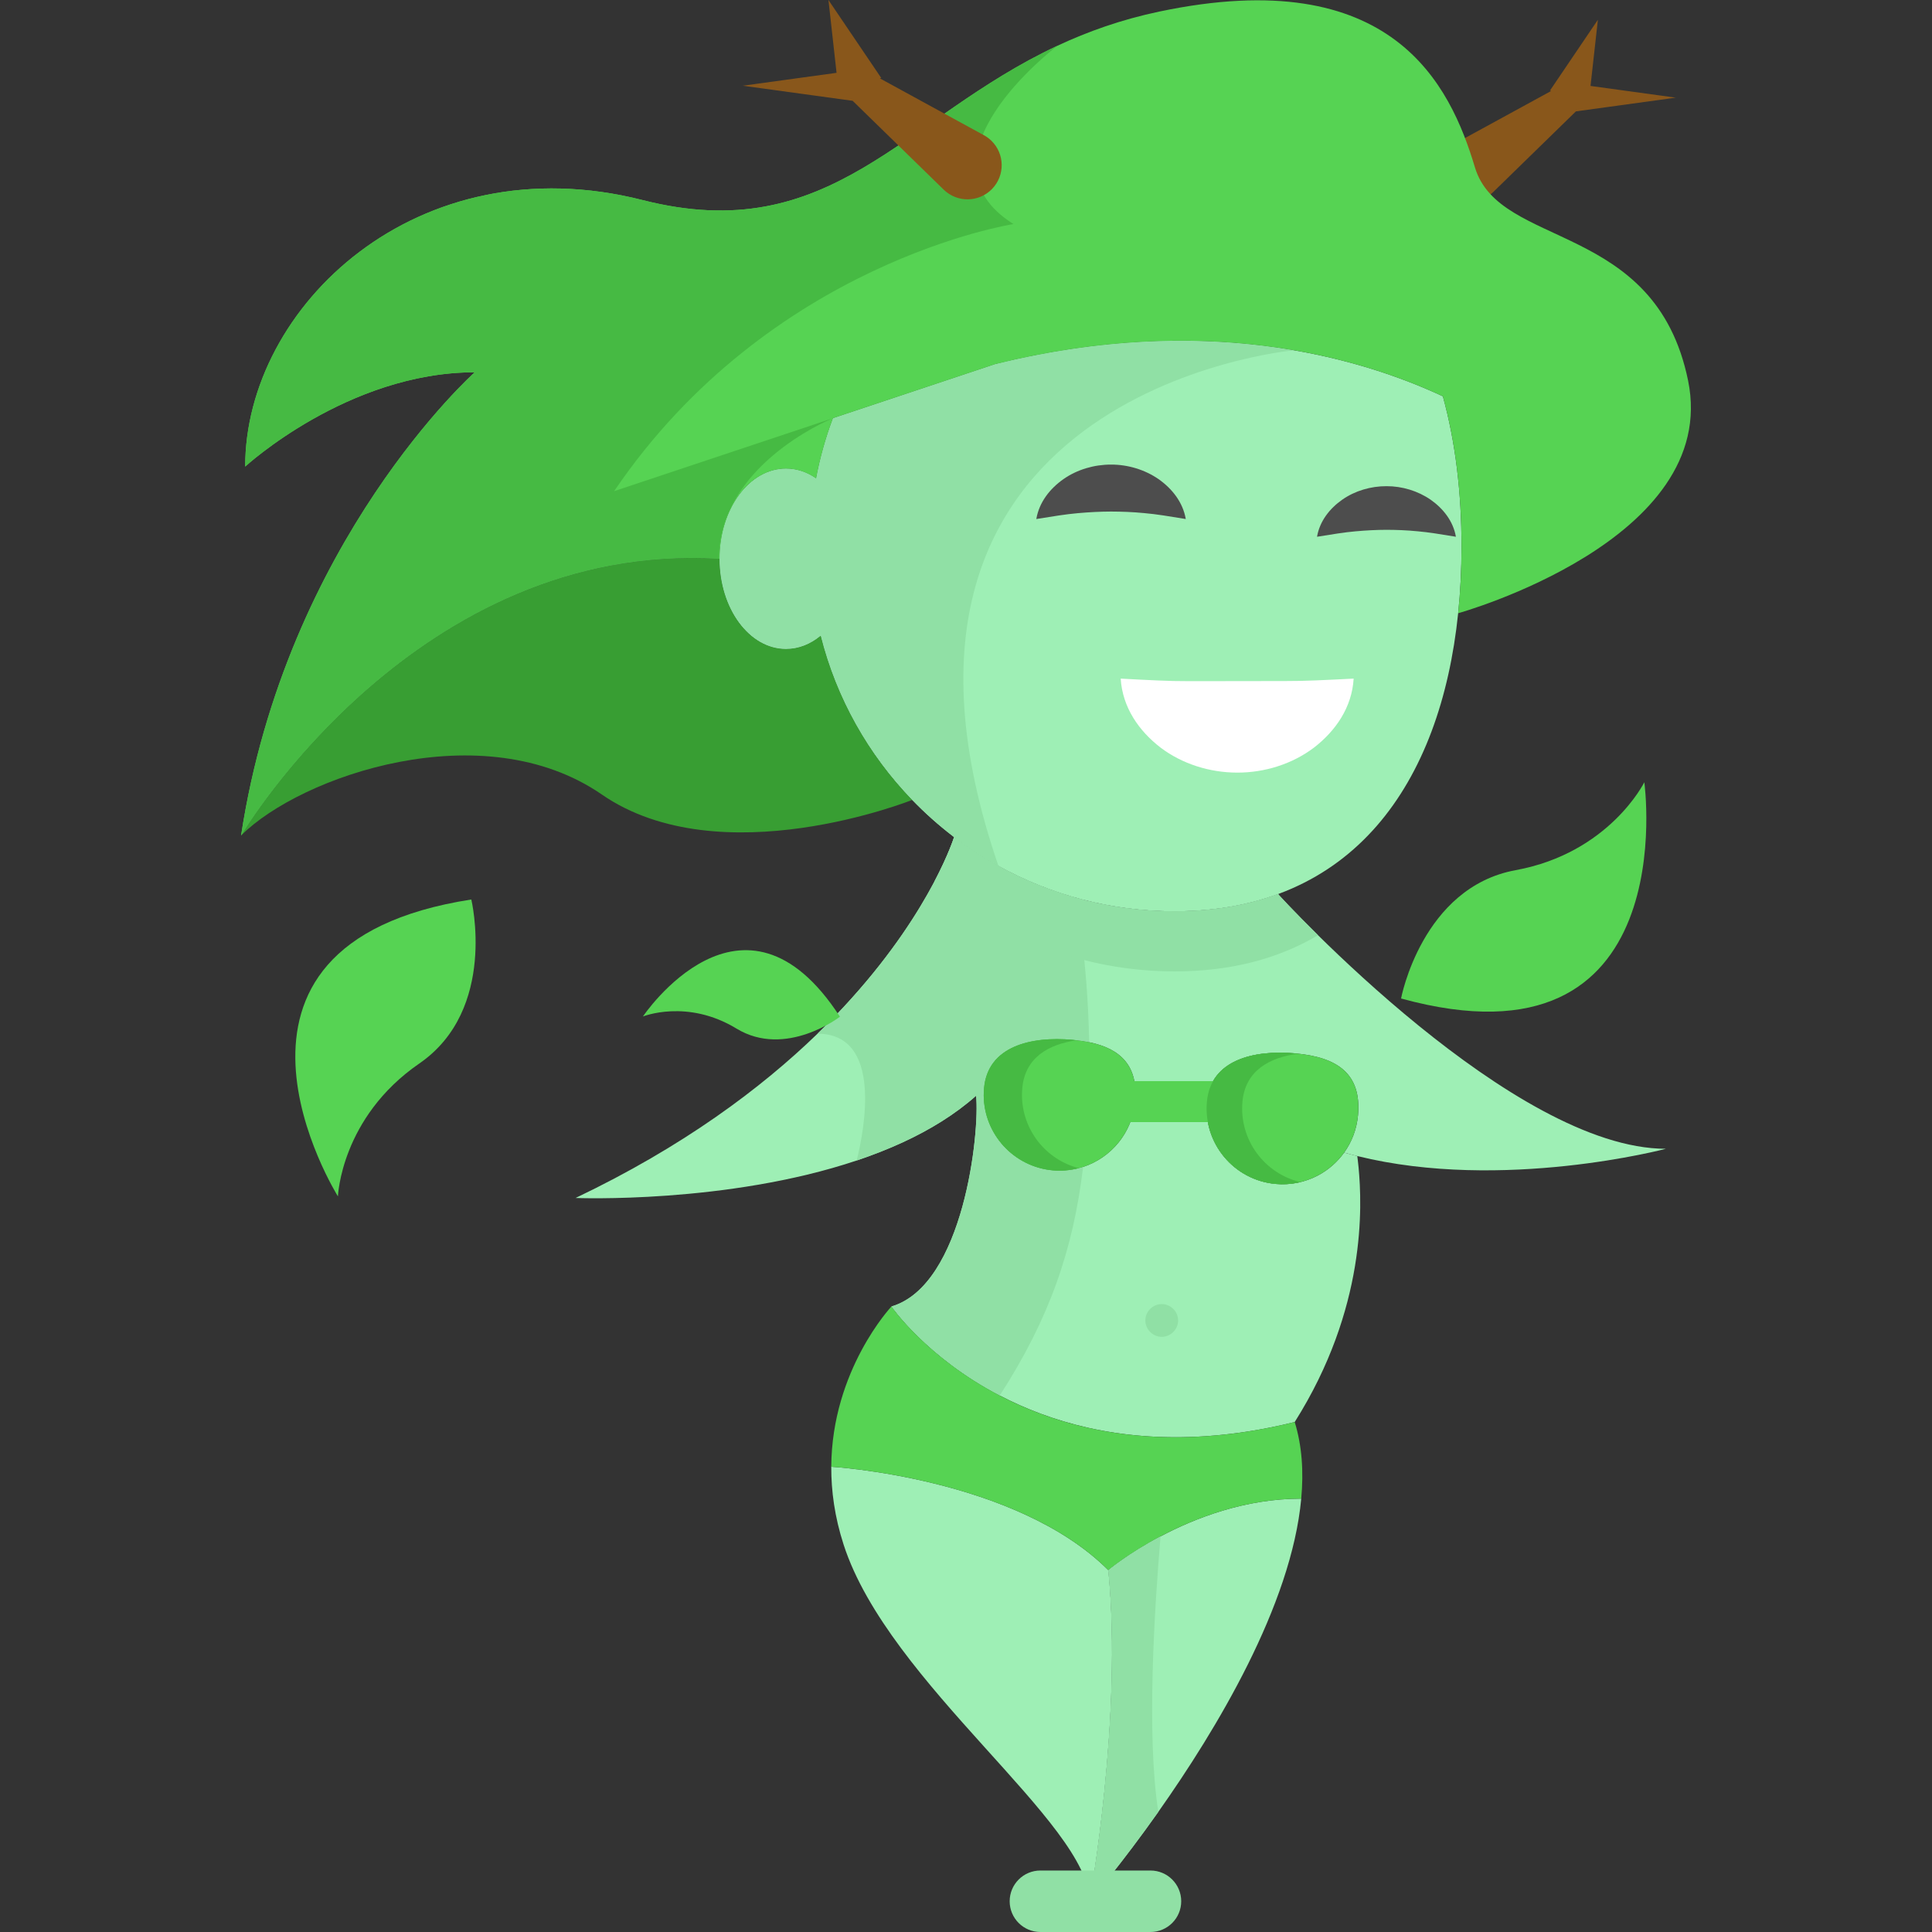<?xml version="1.0" encoding="iso-8859-1"?>
<!-- Generator: Adobe Illustrator 19.0.0, SVG Export Plug-In . SVG Version: 6.00 Build 0)  -->
<svg xmlns="http://www.w3.org/2000/svg" xmlns:xlink="http://www.w3.org/1999/xlink" version="1.1" id="Layer_1" x="0px" y="0px" viewBox="0 0 512 512" style="enable-background:new 0 0 512 512;" xml:space="preserve">
<rect x="0" y="0" width="512" height="512" fill="#333333" stroke="none"/>
<path style="fill:#89571B;" d="M444.098,25.879l-22.593-3.104l1.953-17.536l-12.701,18.762l0.309,0.114l-25.04,13.68  c-0.63,0.349-1.26,0.804-1.8,1.331c-3.251,3.172-3.315,8.379-0.144,11.63c3.172,3.251,8.379,3.315,11.63,0.144l21.919-21.384  L444.098,25.879z"/>
<path style="fill:#9EEFB5;" d="M387.317,144.818c0,6.04-0.293,11.96-0.891,17.696c-4.638,44.94-27.809,78.985-75.15,78.985  c-16.925,0-32.828-4.356-46.668-11.993c-8.473-4.682-16.175-10.602-22.856-17.522c-11.569-11.96-20.064-26.886-24.246-43.539  c-2.683,2.238-5.833,3.53-9.212,3.53c-9.722,0-17.598-10.7-17.598-23.899c0-13.199,7.876-23.899,17.598-23.899  c2.879,0,5.584,0.934,7.984,2.596c1.032-5.497,2.542-10.82,4.465-15.947l43.029-14.339c31.253-7.713,57.835-7.343,79.137-3.661  c0.011,0,0.011,0,0.011,0c16.381,2.835,29.623,7.615,39.455,12.199C385.72,117.161,387.317,130.631,387.317,144.818z"/>
<path style="fill:#389E33;" d="M217.506,168.446c4.182,16.653,12.677,31.579,24.246,43.539c0,0-50.763,20.292-82.266-1.434  c-31.492-21.726-79.822-4.899-95.584,10.852c0.684-1.173,46.711-78.203,126.783-73.326h0.011c0,13.199,7.876,23.899,17.598,23.899  C211.673,171.976,214.823,170.683,217.506,168.446z"/>
<path style="fill:#90E0A5;" d="M264.608,229.507c-8.473-4.682-16.175-10.602-22.856-17.522  c-11.569-11.96-20.064-26.886-24.246-43.539c-2.683,2.238-5.833,3.53-9.212,3.53c-9.722,0-17.598-10.7-17.598-23.899  c0-13.199,7.876-23.899,17.598-23.899c2.879,0,5.584,0.934,7.984,2.596c1.032-5.497,2.542-10.82,4.465-15.947l43.029-14.339  c31.253-7.713,57.835-7.343,79.137-3.661C341.508,92.958,221.591,104.386,264.608,229.507z"/>
<path style="fill:#56D353;" d="M386.426,162.514c0.597-5.736,0.891-11.656,0.891-17.696c0-14.187-1.597-27.657-4.943-39.791  c-22.617-10.537-63.321-22.182-118.603-8.538l-43.029,14.339c-1.923,5.127-3.433,10.45-4.465,15.947  c-2.401-1.662-5.106-2.596-7.984-2.596c-9.722,0-17.598,10.7-17.598,23.899h-0.011c-0.043,0-0.098-0.011-0.141-0.011  c-79.985-4.78-125.957,72.163-126.641,73.336l-0.011,0.011C75.841,143.2,125.811,98.661,125.811,98.661  c-33.675,0-60.833,24.985-60.833,24.985c0-42.366,45.625-85.818,105.371-70.61c49.992,12.721,68.806-21.704,109.88-40.91  c0.011-0.011,0.011-0.011,0.011-0.011c8.017-3.748,16.881-6.92,26.984-9.049c61.919-13.036,77.128,19.553,83.645,41.28  s47.797,14.122,56.488,56.488S386.426,162.514,386.426,162.514z"/>
<path style="fill:#46BA43;" d="M268.573,59.381c0,0-64.548,9.951-105.828,70.784l57.911-19.304  c-1.771,0.739-30.112,12.862-30.112,37.206c-79.985-4.78-125.957,72.163-126.641,73.336l-0.011,0.011  C75.841,143.2,125.811,98.661,125.811,98.661c-33.675,0-60.833,24.985-60.833,24.985c0-42.366,45.625-85.818,105.371-70.61  c49.992,12.721,68.806-21.704,109.88-40.91C279.339,12.8,241.112,42.043,268.573,59.381z"/>
<g>
	<path style="fill:#9EEFB5;" d="M343.113,376.849c-8.43,2.086-16.338,3.281-23.725,3.769c-23.106,1.532-41.149-3.856-54.446-10.787   c-19.434-10.146-28.689-23.605-28.689-23.605c19.195-5.66,23.421-46.277,22.421-55.847l2.021-0.043   c0.087,10.222,7.919,18.88,18.304,19.825c2.803,0.25,5.529-0.087,8.039-0.923c7.409-2.412,13.025-9.038,13.774-17.294h19.032   c-0.989,11.059,7.17,20.824,18.217,21.813c3.998,0.358,7.821-0.478,11.135-2.205c2.781-1.456,5.182-3.552,7.018-6.105   c1.151,0.326,2.314,0.63,3.476,0.913c0.054,0.402,0.196,1.445,0.348,3.031C360.983,319.568,362.145,346.704,343.113,376.849z"/>
	<path style="fill:#9EEFB5;" d="M441.49,304.439c0,0-43.246,11.46-81.799,1.923c-1.162-0.282-2.325-0.587-3.476-0.912   c2.021-2.824,3.335-6.192,3.672-9.896c0.989-11.059-5.54-15.393-16.588-16.392c-11.059-0.989-22.454,1.727-23.453,12.786h-19.032   c0.858-9.494-3.835-14.035-12.177-15.751c-1.369-0.282-2.846-0.489-4.41-0.63c-11.048-0.999-22.454,1.727-23.442,12.775   c-0.065,0.673-0.087,1.336-0.087,1.999l-2.021,0.043c-5.573,4.954-12.199,9.005-19.369,12.319   c-3.954,1.825-8.071,3.433-12.275,4.845c-34.425,11.547-74.499,9.929-74.499,9.929c28.439-13.568,49.155-29.048,64.103-43.528   c3.27-3.161,6.257-6.279,8.984-9.32c11.059-12.275,17.957-23.301,22.052-31.079c3.802-7.267,5.171-11.699,5.171-11.699   c9.516,7.235,20.401,12.742,32.22,16.056c8.332,2.346,17.12,3.596,26.212,3.596c10.287,0,19.434-1.608,27.494-4.595l0.065,0.185   c0,0,3.922,4.313,10.461,10.754c6.67,6.561,16.056,15.36,26.767,24.051C396.332,288.34,421.307,304.439,441.49,304.439z"/>
</g>
<path style="fill:#90E0A5;" d="M287.038,309.237c-2.629,21.9-8.897,40.161-22.095,60.583v0.011  c-19.434-10.146-28.689-23.605-28.689-23.605c19.195-5.66,23.421-46.277,22.421-55.847c-5.573,4.954-12.199,9.005-19.369,12.319  c-3.954,1.825-8.071,3.433-12.275,4.845c1.988-7.952,7.05-33.599-10.396-33.599c3.27-3.161,6.257-6.279,8.984-9.32  c21.368-23.736,27.223-42.779,27.223-42.779c9.516,7.235,20.401,12.742,32.22,16.056c0,0,3.172,15.795,3.574,38.292  c-1.369-0.282-2.846-0.489-4.41-0.63c-11.048-0.999-22.454,1.727-23.442,12.775c-0.065,0.674-0.087,1.336-0.087,1.999  c0.087,10.222,7.919,18.88,18.304,19.825C281.802,310.41,284.529,310.073,287.038,309.237z"/>
<path style="fill:#4D4D4D;" d="M314.243,137.546c-4.429-0.727-7.77-1.286-10.951-1.563c-3.143-0.306-5.996-0.405-8.852-0.417  c-2.86,0.01-5.699,0.152-8.846,0.432c-3.177,0.279-6.518,0.831-10.958,1.548c0.755-4.46,3.616-8.071,7.216-10.591  c3.625-2.528,8.116-3.84,12.588-3.835c4.477-0.007,8.951,1.347,12.582,3.85C310.617,129.494,313.477,133.096,314.243,137.546z"/>
<path style="fill:#90E0A5;" d="M349.295,247.842c-10.352,6.148-22.964,9.592-38.021,9.592c-16.925,0-32.828-4.356-46.668-11.993  c-6.072-3.357-11.743-7.343-16.935-11.895c3.802-7.267,5.171-11.699,5.171-11.699c9.516,7.235,20.401,12.742,32.22,16.056  c8.332,2.346,17.12,3.596,26.212,3.596c10.287,0,19.434-1.608,27.494-4.595l0.065,0.185  C338.834,237.088,342.756,241.401,349.295,247.842z"/>
<path style="fill:#FFFFFF;" d="M296.994,179.84c7.619,0.404,12.915,0.697,17.801,0.671l13.068-0.01l13.055-0.023  c4.88,0.024,10.173-0.257,17.813-0.639c-0.456,7.688-4.83,13.895-10.513,18.284c-5.752,4.356-13.068,6.645-20.355,6.629  c-7.286-0.012-14.596-2.299-20.342-6.66C301.844,193.701,297.473,187.506,296.994,179.84z"/>
<path style="fill:#4D4D4D;" d="M385.829,142.245c-4.115-0.676-7.22-1.196-10.175-1.452c-2.919-0.285-5.572-0.377-8.225-0.387  c-2.658,0.009-5.296,0.141-8.22,0.402c-2.953,0.26-6.056,0.772-10.182,1.438c0.702-4.144,3.36-7.5,6.705-9.842  c3.369-2.349,7.541-3.567,11.696-3.563c4.159-0.007,8.318,1.251,11.691,3.577C382.459,134.763,385.117,138.111,385.829,142.245z"/>
<path style="fill:#90E0A5;" d="M307.875,354.278c-2.361,0-4.345-1.984-4.345-4.345c0-2.369,1.964-4.322,4.318-4.338  c2.221-0.014,4.125,1.704,4.347,3.911C312.448,352.018,310.403,354.278,307.875,354.278z"/>
<g>
	<path style="fill:#9EEFB5;" d="M344.842,397.155c-2.585,28.211-22.497,61.246-37.869,83.004   c-9.885,13.981-17.891,23.312-18.217,23.681c0.098-0.608,8.821-48.938,4.964-87.73c0,0,5.214-4.4,13.84-8.962   c9.255-4.91,22.432-9.994,37.271-9.994L344.842,397.155L344.842,397.155z"/>
	<path style="fill:#9EEFB5;" d="M293.719,416.112c3.856,38.792-4.867,87.122-4.964,87.73c-0.011,0.011-0.011,0.011-0.011,0.011   c0-20.64-53.229-57.574-65.178-94.508c-2.379-7.343-3.302-14.263-3.27-20.64C220.296,388.704,269.179,391.572,293.719,416.112z"/>
</g>
<g>
	<path style="fill:#56D353;" d="M343.113,376.853c1.934,6.279,2.39,13.133,1.727,20.303h-0.011   c-28.635,0-51.111,18.956-51.111,18.956c-24.54-24.54-73.423-27.407-73.423-27.407c0.141-25.669,15.947-42.474,15.947-42.474   s33.502,48.721,106.86,30.623H343.113z"/>
	<path style="fill:#56D353;" d="M329.872,297.373h-39.086c-3,0-5.432-2.432-5.432-5.432s2.431-5.432,5.432-5.432h39.086   c3,0,5.432,2.432,5.432,5.432S332.872,297.373,329.872,297.373z"/>
	<path style="fill:#56D353;" d="M124.901,238.374c0,0,7.026,29.131-13.781,43.466s-21.563,35.217-21.563,35.217   S47.782,250.331,124.901,238.374z"/>
	<path style="fill:#56D353;" d="M222.591,269.444c0,0-14.355,11.087-27.422,3.137c-13.065-7.948-24.788-3.202-24.788-3.202   S196.912,229.798,222.591,269.444z"/>
	<path style="fill:#56D353;" d="M371.296,264.611c0,0,5.52-29.454,30.372-34.011c24.852-4.557,34.094-23.298,34.094-23.298   S446.548,285.284,371.296,264.611z"/>
</g>
<path style="fill:#89571B;" d="M196.831,22.717l24.865-3.415L219.547,0l13.979,20.65l-0.34,0.125l27.56,15.056  c0.693,0.383,1.386,0.884,1.981,1.464c3.578,3.49,3.649,9.222,0.159,12.8s-9.222,3.649-12.8,0.159l-24.125-23.535L196.831,22.717z"/>
<g>
	<path style="fill:#90E0A5;" d="M306.973,480.159c-9.885,13.981-17.891,23.312-18.217,23.681c0.098-0.608,8.821-48.938,4.964-87.73   c0,0,5.214-4.4,13.839-8.962C305.952,426.029,303.779,460.095,306.973,480.159z"/>
	<path style="fill:#90E0A5;" d="M304.887,512h-29.166c-4.501,0-8.147-3.648-8.147-8.147c0-4.499,3.647-8.147,8.147-8.147h29.166   c4.501,0,8.147,3.648,8.147,8.147C313.035,508.352,309.387,512,304.887,512z"/>
</g>
<path style="fill:#56D353;" d="M343.298,279.157c11.048,0.999,17.576,5.334,16.588,16.392c-0.337,3.704-1.651,7.072-3.672,9.896  c-4.019,5.594-10.798,8.973-18.152,8.31c-11.048-0.989-19.206-10.754-18.217-21.813  C320.844,280.884,332.239,278.169,343.298,279.157z"/>
<path style="fill:#46BA43;" d="M329.26,291.942c0.735-8.136,7.104-11.746,14.82-12.698c-0.262-0.028-0.514-0.064-0.781-0.088  c-11.059-0.989-22.454,1.727-23.453,12.786c-0.989,11.059,7.17,20.824,18.217,21.813c2.264,0.204,4.472,0.023,6.563-0.487  C335.066,311.006,328.358,302.023,329.26,291.942z"/>
<path style="fill:#56D353;" d="M284.225,275.562c11.059,0.989,17.587,5.323,16.588,16.381S290.047,311.149,279,310.16  c-10.385-0.945-18.217-9.603-18.304-19.825c0-0.663,0.022-1.325,0.087-1.999C261.771,277.289,273.177,274.562,284.225,275.562z"/>
<path style="fill:#46BA43;" d="M270.834,290.334c0-0.663,0.022-1.325,0.087-1.999c0.717-8.009,6.915-11.631,14.475-12.645  c-0.389-0.045-0.77-0.095-1.172-0.13c-11.048-0.999-22.454,1.727-23.442,12.775c-0.065,0.674-0.087,1.336-0.087,1.999  c0.087,10.222,7.919,18.88,18.304,19.825c2.374,0.213,4.68-0.02,6.861-0.589C277.151,307.3,270.911,299.447,270.834,290.334z"/>
<g>
</g>
<g>
</g>
<g>
</g>
<g>
</g>
<g>
</g>
<g>
</g>
<g>
</g>
<g>
</g>
<g>
</g>
<g>
</g>
<g>
</g>
<g>
</g>
<g>
</g>
<g>
</g>
<g>
</g>
</svg>
